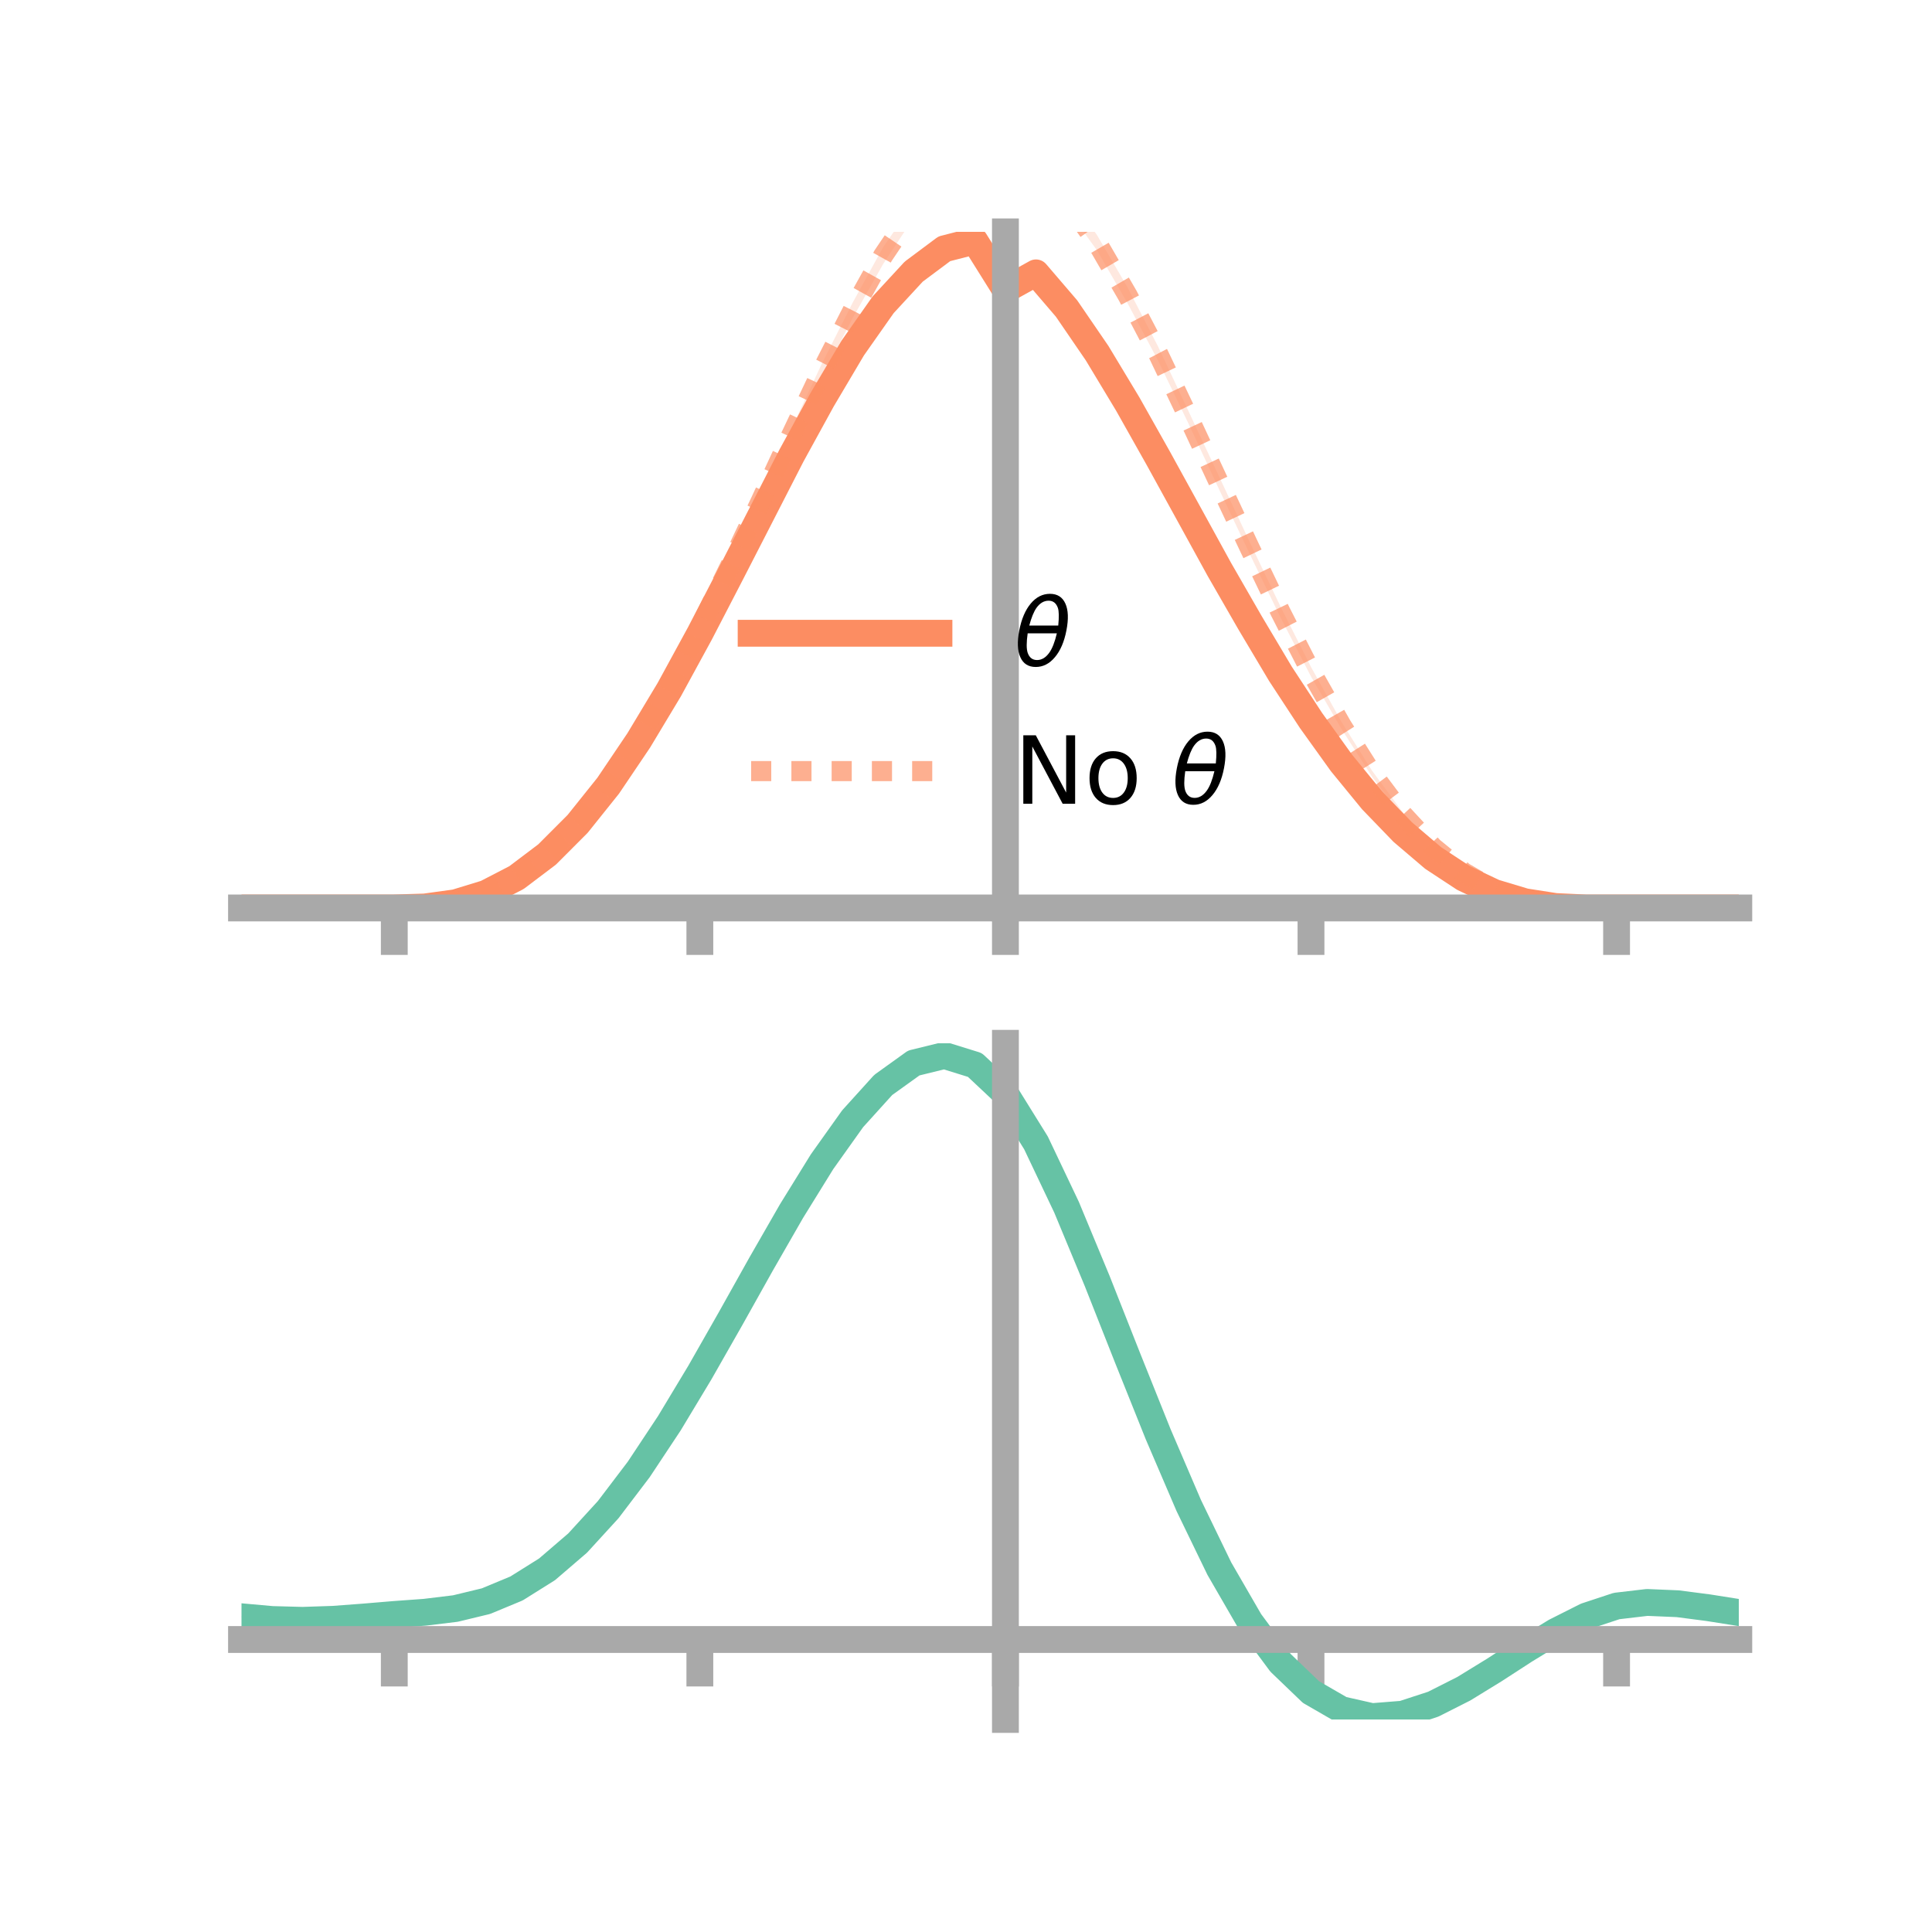 <?xml version="1.0" encoding="utf-8" standalone="no"?>
<!DOCTYPE svg PUBLIC "-//W3C//DTD SVG 1.1//EN"
  "http://www.w3.org/Graphics/SVG/1.1/DTD/svg11.dtd">
<!-- Created with matplotlib (https://matplotlib.org/) -->
<svg height="144pt" version="1.1" viewBox="0 0 144 144" width="144pt" xmlns="http://www.w3.org/2000/svg" xmlns:xlink="http://www.w3.org/1999/xlink">
 <defs>
  <style type="text/css">*{stroke-linecap:butt;stroke-linejoin:round;}</style>
 </defs>
 <g id="figure_1">
  <g id="patch_1">
   <path d="M 0 144 
L 144 144 
L 144 0 
L 0 0 
z
" style="fill:none;"/>
  </g>
  <g id="axes_1">
   <g id="patch_2">
    <path d="M 18 67.68 
L 129.6 67.68 
L 129.6 17.28 
L 18 17.28 
z
" style="fill:none;"/>
   </g>
   <g id="PolyCollection_1">
    <path clip-path="url(#p00e1dc9c6b)" d="M 18 67.673 
L 18 67.673 
L 20.278 67.673 
L 22.555 67.673 
L 24.833 67.673 
L 27.11 67.673 
L 29.388 67.671 
L 31.665 67.59 
L 33.943 67.254 
L 36.22 66.533 
L 38.498 65.319 
L 40.776 63.577 
L 43.053 61.255 
L 45.331 58.393 
L 47.608 54.943 
L 49.886 51.137 
L 52.163 46.902 
L 54.441 42.431 
L 56.718 37.98 
L 58.996 33.479 
L 61.273 29.263 
L 63.551 25.36 
L 65.829 22.082 
L 68.106 19.612 
L 70.384 17.865 
L 72.661 17.28 
L 74.939 20.883 
L 77.216 19.669 
L 79.494 22.376 
L 81.771 25.725 
L 84.049 29.576 
L 86.327 33.666 
L 88.604 37.872 
L 90.882 42.091 
L 93.159 46.034 
L 95.437 49.93 
L 97.714 53.466 
L 99.992 56.69 
L 102.269 59.504 
L 104.547 61.899 
L 106.824 63.841 
L 109.102 65.372 
L 111.38 66.457 
L 113.657 67.17 
L 115.935 67.544 
L 118.212 67.668 
L 120.49 67.673 
L 122.767 67.673 
L 125.045 67.673 
L 127.322 67.673 
L 129.6 67.673 
L 129.6 67.673 
L 129.6 67.673 
L 127.322 67.673 
L 125.045 67.673 
L 122.767 67.673 
L 120.49 67.674 
L 118.212 67.68 
L 115.935 67.588 
L 113.657 67.252 
L 111.38 66.595 
L 109.102 65.532 
L 106.824 64.068 
L 104.547 62.129 
L 102.269 59.805 
L 99.992 57.057 
L 97.714 53.929 
L 95.437 50.516 
L 93.159 46.758 
L 90.882 42.782 
L 88.604 38.705 
L 86.327 34.63 
L 84.049 30.629 
L 81.771 26.918 
L 79.494 23.615 
L 77.216 21.008 
L 74.939 22.319 
L 72.661 18.641 
L 70.384 19.222 
L 68.106 20.876 
L 65.829 23.337 
L 63.551 26.54 
L 61.273 30.331 
L 58.996 34.414 
L 56.718 38.799 
L 54.441 43.22 
L 52.163 47.538 
L 49.886 51.656 
L 47.608 55.43 
L 45.331 58.731 
L 43.053 61.56 
L 40.776 63.8 
L 38.498 65.501 
L 36.22 66.646 
L 33.943 67.317 
L 31.665 67.613 
L 29.388 67.672 
L 27.11 67.673 
L 24.833 67.673 
L 22.555 67.673 
L 20.278 67.673 
L 18 67.673 
z
" style="fill:#fc8d62;fill-opacity:0.2;"/>
   </g>
   <g id="PolyCollection_2">
    <path clip-path="url(#p00e1dc9c6b)" d="M 18 67.673 
L 18 67.673 
L 20.278 67.673 
L 22.555 67.673 
L 24.833 67.673 
L 27.11 67.673 
L 29.388 67.671 
L 31.665 67.588 
L 33.943 67.257 
L 36.22 66.545 
L 38.498 65.313 
L 40.776 63.572 
L 43.053 61.19 
L 45.331 58.244 
L 47.608 54.757 
L 49.886 50.832 
L 52.163 46.415 
L 54.441 41.671 
L 56.718 36.893 
L 58.996 31.925 
L 61.273 27.07 
L 63.551 22.562 
L 65.829 18.414 
L 68.106 15.131 
L 70.384 12.576 
L 72.661 11.116 
L 74.939 13.538 
L 77.216 12.101 
L 79.494 14.3 
L 81.771 17.531 
L 84.049 21.435 
L 86.327 25.85 
L 88.604 30.69 
L 90.882 35.554 
L 93.159 40.428 
L 95.437 45.201 
L 97.714 49.71 
L 99.992 53.812 
L 102.269 57.452 
L 104.547 60.533 
L 106.824 63.023 
L 109.102 64.913 
L 111.38 66.287 
L 113.657 67.102 
L 115.935 67.531 
L 118.212 67.667 
L 120.49 67.673 
L 122.767 67.673 
L 125.045 67.673 
L 127.322 67.673 
L 129.6 67.673 
L 129.6 67.673 
L 129.6 67.673 
L 127.322 67.673 
L 125.045 67.673 
L 122.767 67.673 
L 120.49 67.674 
L 118.212 67.68 
L 115.935 67.569 
L 113.657 67.195 
L 111.38 66.414 
L 109.102 65.133 
L 106.824 63.305 
L 104.547 60.887 
L 102.269 57.9 
L 99.992 54.343 
L 97.714 50.424 
L 95.437 46.012 
L 93.159 41.315 
L 90.882 36.514 
L 88.604 31.617 
L 86.327 26.899 
L 84.049 22.618 
L 81.771 18.67 
L 79.494 15.52 
L 77.216 13.303 
L 74.939 14.902 
L 72.661 12.279 
L 70.384 13.816 
L 68.106 16.217 
L 65.829 19.672 
L 63.551 23.713 
L 61.273 28.136 
L 58.996 32.875 
L 56.718 37.741 
L 54.441 42.586 
L 52.163 47.136 
L 49.886 51.436 
L 47.608 55.33 
L 45.331 58.752 
L 43.053 61.551 
L 40.776 63.81 
L 38.498 65.499 
L 36.22 66.643 
L 33.943 67.315 
L 31.665 67.612 
L 29.388 67.672 
L 27.11 67.673 
L 24.833 67.673 
L 22.555 67.673 
L 20.278 67.673 
L 18 67.673 
z
" style="fill:#fc8d62;fill-opacity:0.2;"/>
   </g>
   <g id="matplotlib.axis_1">
    <g id="xtick_1">
     <g id="line2d_1">
      <defs>
       <path d="M 0 0 
L 0 3.5 
" id="m06704067be" style="stroke:#a9a9a9;stroke-width:2;"/>
      </defs>
      <g>
       <use style="fill:#a9a9a9;stroke:#a9a9a9;stroke-width:2;" x="29.388" xlink:href="#m06704067be" y="67.673"/>
      </g>
     </g>
    </g>
    <g id="xtick_2">
     <g id="line2d_2">
      <g>
       <use style="fill:#a9a9a9;stroke:#a9a9a9;stroke-width:2;" x="52.163" xlink:href="#m06704067be" y="67.673"/>
      </g>
     </g>
    </g>
    <g id="xtick_3">
     <g id="line2d_3">
      <g>
       <use style="fill:#a9a9a9;stroke:#a9a9a9;stroke-width:2;" x="74.939" xlink:href="#m06704067be" y="67.673"/>
      </g>
     </g>
    </g>
    <g id="xtick_4">
     <g id="line2d_4">
      <g>
       <use style="fill:#a9a9a9;stroke:#a9a9a9;stroke-width:2;" x="97.714" xlink:href="#m06704067be" y="67.673"/>
      </g>
     </g>
    </g>
    <g id="xtick_5">
     <g id="line2d_5">
      <g>
       <use style="fill:#a9a9a9;stroke:#a9a9a9;stroke-width:2;" x="120.49" xlink:href="#m06704067be" y="67.673"/>
      </g>
     </g>
    </g>
   </g>
   <g id="matplotlib.axis_2"/>
   <g id="line2d_6">
    <path clip-path="url(#p00e1dc9c6b)" d="M 18 67.673 
L 20.278 67.673 
L 22.555 67.673 
L 24.833 67.673 
L 27.11 67.673 
L 29.388 67.672 
L 31.665 67.601 
L 33.943 67.286 
L 36.22 66.589 
L 38.498 65.41 
L 40.776 63.689 
L 43.053 61.408 
L 45.331 58.562 
L 47.608 55.187 
L 49.886 51.396 
L 52.163 47.22 
L 54.441 42.825 
L 56.718 38.39 
L 58.996 33.947 
L 61.273 29.797 
L 63.551 25.95 
L 65.829 22.71 
L 68.106 20.244 
L 70.384 18.544 
L 72.661 17.96 
L 74.939 21.601 
L 77.216 20.338 
L 79.494 22.995 
L 81.771 26.321 
L 84.049 30.102 
L 86.327 34.148 
L 88.604 38.289 
L 90.882 42.437 
L 93.159 46.396 
L 95.437 50.223 
L 97.714 53.698 
L 99.992 56.873 
L 102.269 59.655 
L 104.547 62.014 
L 106.824 63.954 
L 109.102 65.452 
L 111.38 66.526 
L 113.657 67.211 
L 115.935 67.566 
L 118.212 67.674 
L 120.49 67.673 
L 122.767 67.673 
L 125.045 67.673 
L 127.322 67.673 
L 129.6 67.673 
" style="fill:none;stroke:#fc8d62;stroke-linecap:square;stroke-width:2;"/>
   </g>
   <g id="line2d_7">
    <path clip-path="url(#p00e1dc9c6b)" d="M 18 67.673 
L 20.278 67.673 
L 22.555 67.673 
L 24.833 67.673 
L 27.11 67.673 
L 29.388 67.672 
L 31.665 67.6 
L 33.943 67.286 
L 36.22 66.594 
L 38.498 65.406 
L 40.776 63.691 
L 43.053 61.371 
L 45.331 58.498 
L 47.608 55.044 
L 49.886 51.134 
L 52.163 46.775 
L 54.441 42.128 
L 56.718 37.317 
L 58.996 32.4 
L 61.273 27.603 
L 63.551 23.137 
L 65.829 19.043 
L 68.106 15.674 
L 70.384 13.196 
L 72.661 11.697 
L 74.939 14.22 
L 77.216 12.702 
L 79.494 14.91 
L 81.771 18.101 
L 84.049 22.027 
L 86.327 26.374 
L 88.604 31.154 
L 90.882 36.034 
L 93.159 40.872 
L 95.437 45.607 
L 97.714 50.067 
L 99.992 54.078 
L 102.269 57.676 
L 104.547 60.71 
L 106.824 63.164 
L 109.102 65.023 
L 111.38 66.35 
L 113.657 67.149 
L 115.935 67.55 
L 118.212 67.673 
L 120.49 67.673 
L 122.767 67.673 
L 125.045 67.673 
L 127.322 67.673 
L 129.6 67.673 
" style="fill:none;stroke:#fc8d62;stroke-dasharray:1.5,1.5;stroke-dashoffset:0;stroke-opacity:0.7;stroke-width:1.5;"/>
   </g>
   <g id="patch_3">
    <path d="M 74.939 67.68 
L 74.939 17.28 
" style="fill:none;stroke:#a9a9a9;stroke-linecap:square;stroke-linejoin:miter;stroke-width:2;"/>
   </g>
   <g id="patch_4">
    <path d="M 129.6 67.68 
L 129.6 17.28 
" style="fill:none;"/>
   </g>
   <g id="patch_5">
    <path d="M 18 67.673 
L 129.6 67.673 
" style="fill:none;stroke:#a9a9a9;stroke-linecap:square;stroke-linejoin:miter;stroke-width:2;"/>
   </g>
   <g id="patch_6">
    <path d="M 18 17.28 
L 129.6 17.28 
" style="fill:none;"/>
   </g>
   <g id="legend_1">
    <g id="line2d_8">
     <path d="M 55.985 47.2 
L 69.985 47.2 
" style="fill:none;stroke:#fc8d62;stroke-linecap:square;stroke-width:2;"/>
    </g>
    <g id="line2d_9"/>
    <g id="text_1">
     <!-- $\theta$ -->
     <g transform="translate(75.585 49.65)scale(0.07 -0.07)">
      <defs>
       <path d="M 45.516 34.672 
L 14.453 34.672 
Q 12.359 20.062 14.5 13.875 
Q 17.188 6.25 24.469 6.25 
Q 31.781 6.25 37.359 13.922 
Q 42.234 20.656 45.516 34.672 
z
M 47.016 42.969 
Q 48.344 56.844 46.625 61.719 
Q 43.953 69.438 36.766 69.438 
Q 29.297 69.438 23.828 61.812 
Q 19.531 55.672 16.156 42.969 
z
M 38.188 76.766 
Q 49.906 76.766 54.594 66.406 
Q 59.281 56.109 55.719 37.844 
Q 52.203 19.625 43.453 9.281 
Q 34.766 -1.125 23.047 -1.125 
Q 11.281 -1.125 6.641 9.281 
Q 2 19.625 5.516 37.844 
Q 9.078 56.109 17.719 66.406 
Q 26.422 76.766 38.188 76.766 
z
" id="DejaVuSans-Oblique-952"/>
      </defs>
      <use transform="translate(0 0.234)" xlink:href="#DejaVuSans-Oblique-952"/>
     </g>
    </g>
    <g id="line2d_10">
     <path d="M 55.985 57.474 
L 69.985 57.474 
" style="fill:none;stroke:#fc8d62;stroke-dasharray:1.5,1.5;stroke-dashoffset:0;stroke-opacity:0.7;stroke-width:1.5;"/>
    </g>
    <g id="line2d_11"/>
    <g id="text_2">
     <!-- No $\theta$ -->
     <g transform="translate(75.585 59.924)scale(0.07 -0.07)">
      <defs>
       <path d="M 9.812 72.906 
L 23.094 72.906 
L 55.422 11.922 
L 55.422 72.906 
L 64.984 72.906 
L 64.984 0 
L 51.703 0 
L 19.391 60.984 
L 19.391 0 
L 9.812 0 
z
" id="DejaVuSans-78"/>
       <path d="M 30.609 48.391 
Q 23.391 48.391 19.188 42.75 
Q 14.984 37.109 14.984 27.297 
Q 14.984 17.484 19.156 11.844 
Q 23.344 6.203 30.609 6.203 
Q 37.797 6.203 41.984 11.859 
Q 46.188 17.531 46.188 27.297 
Q 46.188 37.016 41.984 42.703 
Q 37.797 48.391 30.609 48.391 
z
M 30.609 56 
Q 42.328 56 49.016 48.375 
Q 55.719 40.766 55.719 27.297 
Q 55.719 13.875 49.016 6.219 
Q 42.328 -1.422 30.609 -1.422 
Q 18.844 -1.422 12.172 6.219 
Q 5.516 13.875 5.516 27.297 
Q 5.516 40.766 12.172 48.375 
Q 18.844 56 30.609 56 
z
" id="DejaVuSans-111"/>
       <path id="DejaVuSans-32"/>
      </defs>
      <use transform="translate(0 0.234)" xlink:href="#DejaVuSans-78"/>
      <use transform="translate(74.805 0.234)" xlink:href="#DejaVuSans-111"/>
      <use transform="translate(135.986 0.234)" xlink:href="#DejaVuSans-32"/>
      <use transform="translate(167.773 0.234)" xlink:href="#DejaVuSans-Oblique-952"/>
     </g>
    </g>
   </g>
  </g>
  <g id="axes_2">
   <g id="patch_7">
    <path d="M 18 128.16 
L 129.6 128.16 
L 129.6 77.76 
L 18 77.76 
z
" style="fill:none;"/>
   </g>
   <g id="PolyCollection_3">
    <path clip-path="url(#p69bf70a589)" d="M 18 120.544 
L 18 120.466 
L 20.278 120.68 
L 22.555 120.742 
L 24.833 120.659 
L 27.11 120.479 
L 29.388 120.28 
L 31.665 120.109 
L 33.943 119.827 
L 36.22 119.272 
L 38.498 118.315 
L 40.776 116.867 
L 43.053 114.874 
L 45.331 112.329 
L 47.608 109.264 
L 49.886 105.746 
L 52.163 101.877 
L 54.441 97.785 
L 56.718 93.625 
L 58.996 89.573 
L 61.273 85.816 
L 63.551 82.555 
L 65.829 79.991 
L 68.106 78.327 
L 70.384 77.76 
L 72.661 78.479 
L 74.939 80.652 
L 77.216 84.369 
L 79.494 89.231 
L 81.771 94.793 
L 84.049 100.639 
L 86.327 106.406 
L 88.604 111.794 
L 90.882 116.567 
L 93.159 120.562 
L 95.437 123.681 
L 97.714 125.889 
L 99.992 127.215 
L 102.269 127.734 
L 104.547 127.559 
L 106.824 126.828 
L 109.102 125.695 
L 111.38 124.322 
L 113.657 122.872 
L 115.935 121.504 
L 118.212 120.372 
L 120.49 119.624 
L 122.767 119.359 
L 125.045 119.46 
L 127.322 119.765 
L 129.6 120.137 
L 129.6 120.241 
L 129.6 120.241 
L 127.322 119.893 
L 125.045 119.605 
L 122.767 119.515 
L 120.49 119.784 
L 118.212 120.542 
L 115.935 121.703 
L 113.657 123.118 
L 111.38 124.621 
L 109.102 126.043 
L 106.824 127.215 
L 104.547 127.971 
L 102.269 128.16 
L 99.992 127.651 
L 97.714 126.344 
L 95.437 124.181 
L 93.159 121.144 
L 90.882 117.265 
L 88.604 112.636 
L 86.327 107.411 
L 84.049 101.813 
L 81.771 96.134 
L 79.494 90.725 
L 77.216 85.996 
L 74.939 82.382 
L 72.661 80.275 
L 70.384 79.582 
L 68.106 80.134 
L 65.829 81.744 
L 63.551 84.216 
L 61.273 87.354 
L 58.996 90.96 
L 56.718 94.843 
L 54.441 98.822 
L 52.163 102.732 
L 49.886 106.425 
L 47.608 109.783 
L 45.331 112.711 
L 43.053 115.149 
L 40.776 117.068 
L 38.498 118.475 
L 36.22 119.41 
L 33.943 119.954 
L 31.665 120.226 
L 29.388 120.386 
L 27.11 120.569 
L 24.833 120.73 
L 22.555 120.799 
L 20.278 120.739 
L 18 120.544 
z
" style="fill:#66c2a5;fill-opacity:0.2;"/>
   </g>
   <g id="matplotlib.axis_3">
    <g id="xtick_6">
     <g id="line2d_12">
      <g>
       <use style="fill:#a9a9a9;stroke:#a9a9a9;stroke-width:2;" x="29.388" xlink:href="#m06704067be" y="122.198"/>
      </g>
     </g>
    </g>
    <g id="xtick_7">
     <g id="line2d_13">
      <g>
       <use style="fill:#a9a9a9;stroke:#a9a9a9;stroke-width:2;" x="52.163" xlink:href="#m06704067be" y="122.198"/>
      </g>
     </g>
    </g>
    <g id="xtick_8">
     <g id="line2d_14">
      <g>
       <use style="fill:#a9a9a9;stroke:#a9a9a9;stroke-width:2;" x="74.939" xlink:href="#m06704067be" y="122.198"/>
      </g>
     </g>
    </g>
    <g id="xtick_9">
     <g id="line2d_15">
      <g>
       <use style="fill:#a9a9a9;stroke:#a9a9a9;stroke-width:2;" x="97.714" xlink:href="#m06704067be" y="122.198"/>
      </g>
     </g>
    </g>
    <g id="xtick_10">
     <g id="line2d_16">
      <g>
       <use style="fill:#a9a9a9;stroke:#a9a9a9;stroke-width:2;" x="120.49" xlink:href="#m06704067be" y="122.198"/>
      </g>
     </g>
    </g>
   </g>
   <g id="matplotlib.axis_4"/>
   <g id="line2d_17">
    <path clip-path="url(#p69bf70a589)" d="M 18 120.505 
L 20.278 120.709 
L 22.555 120.77 
L 24.833 120.694 
L 27.11 120.524 
L 29.388 120.333 
L 31.665 120.168 
L 33.943 119.891 
L 36.22 119.341 
L 38.498 118.395 
L 40.776 116.967 
L 43.053 115.011 
L 45.331 112.52 
L 47.608 109.523 
L 49.886 106.086 
L 52.163 102.304 
L 54.441 98.304 
L 56.718 94.234 
L 58.996 90.267 
L 61.273 86.585 
L 63.551 83.385 
L 65.829 80.867 
L 68.106 79.231 
L 70.384 78.671 
L 72.661 79.377 
L 74.939 81.517 
L 77.216 85.182 
L 79.494 89.978 
L 81.771 95.463 
L 84.049 101.226 
L 86.327 106.908 
L 88.604 112.215 
L 90.882 116.916 
L 93.159 120.853 
L 95.437 123.931 
L 97.714 126.117 
L 99.992 127.433 
L 102.269 127.947 
L 104.547 127.765 
L 106.824 127.021 
L 109.102 125.869 
L 111.38 124.471 
L 113.657 122.995 
L 115.935 121.604 
L 118.212 120.457 
L 120.49 119.704 
L 122.767 119.437 
L 125.045 119.533 
L 127.322 119.829 
L 129.6 120.189 
" style="fill:none;stroke:#66c2a5;stroke-linecap:square;stroke-width:2;"/>
   </g>
   <g id="patch_8">
    <path d="M 74.939 128.16 
L 74.939 77.76 
" style="fill:none;stroke:#a9a9a9;stroke-linecap:square;stroke-linejoin:miter;stroke-width:2;"/>
   </g>
   <g id="patch_9">
    <path d="M 129.6 128.16 
L 129.6 77.76 
" style="fill:none;"/>
   </g>
   <g id="patch_10">
    <path d="M 18 122.198 
L 129.6 122.198 
" style="fill:none;stroke:#a9a9a9;stroke-linecap:square;stroke-linejoin:miter;stroke-width:2;"/>
   </g>
   <g id="patch_11">
    <path d="M 18 77.76 
L 129.6 77.76 
" style="fill:none;"/>
   </g>
  </g>
 </g>
 <defs>
  <clipPath id="p00e1dc9c6b">
   <rect height="50.4" width="111.6" x="18" y="17.28"/>
  </clipPath>
  <clipPath id="p69bf70a589">
   <rect height="50.4" width="111.6" x="18" y="77.76"/>
  </clipPath>
 </defs>
</svg>
